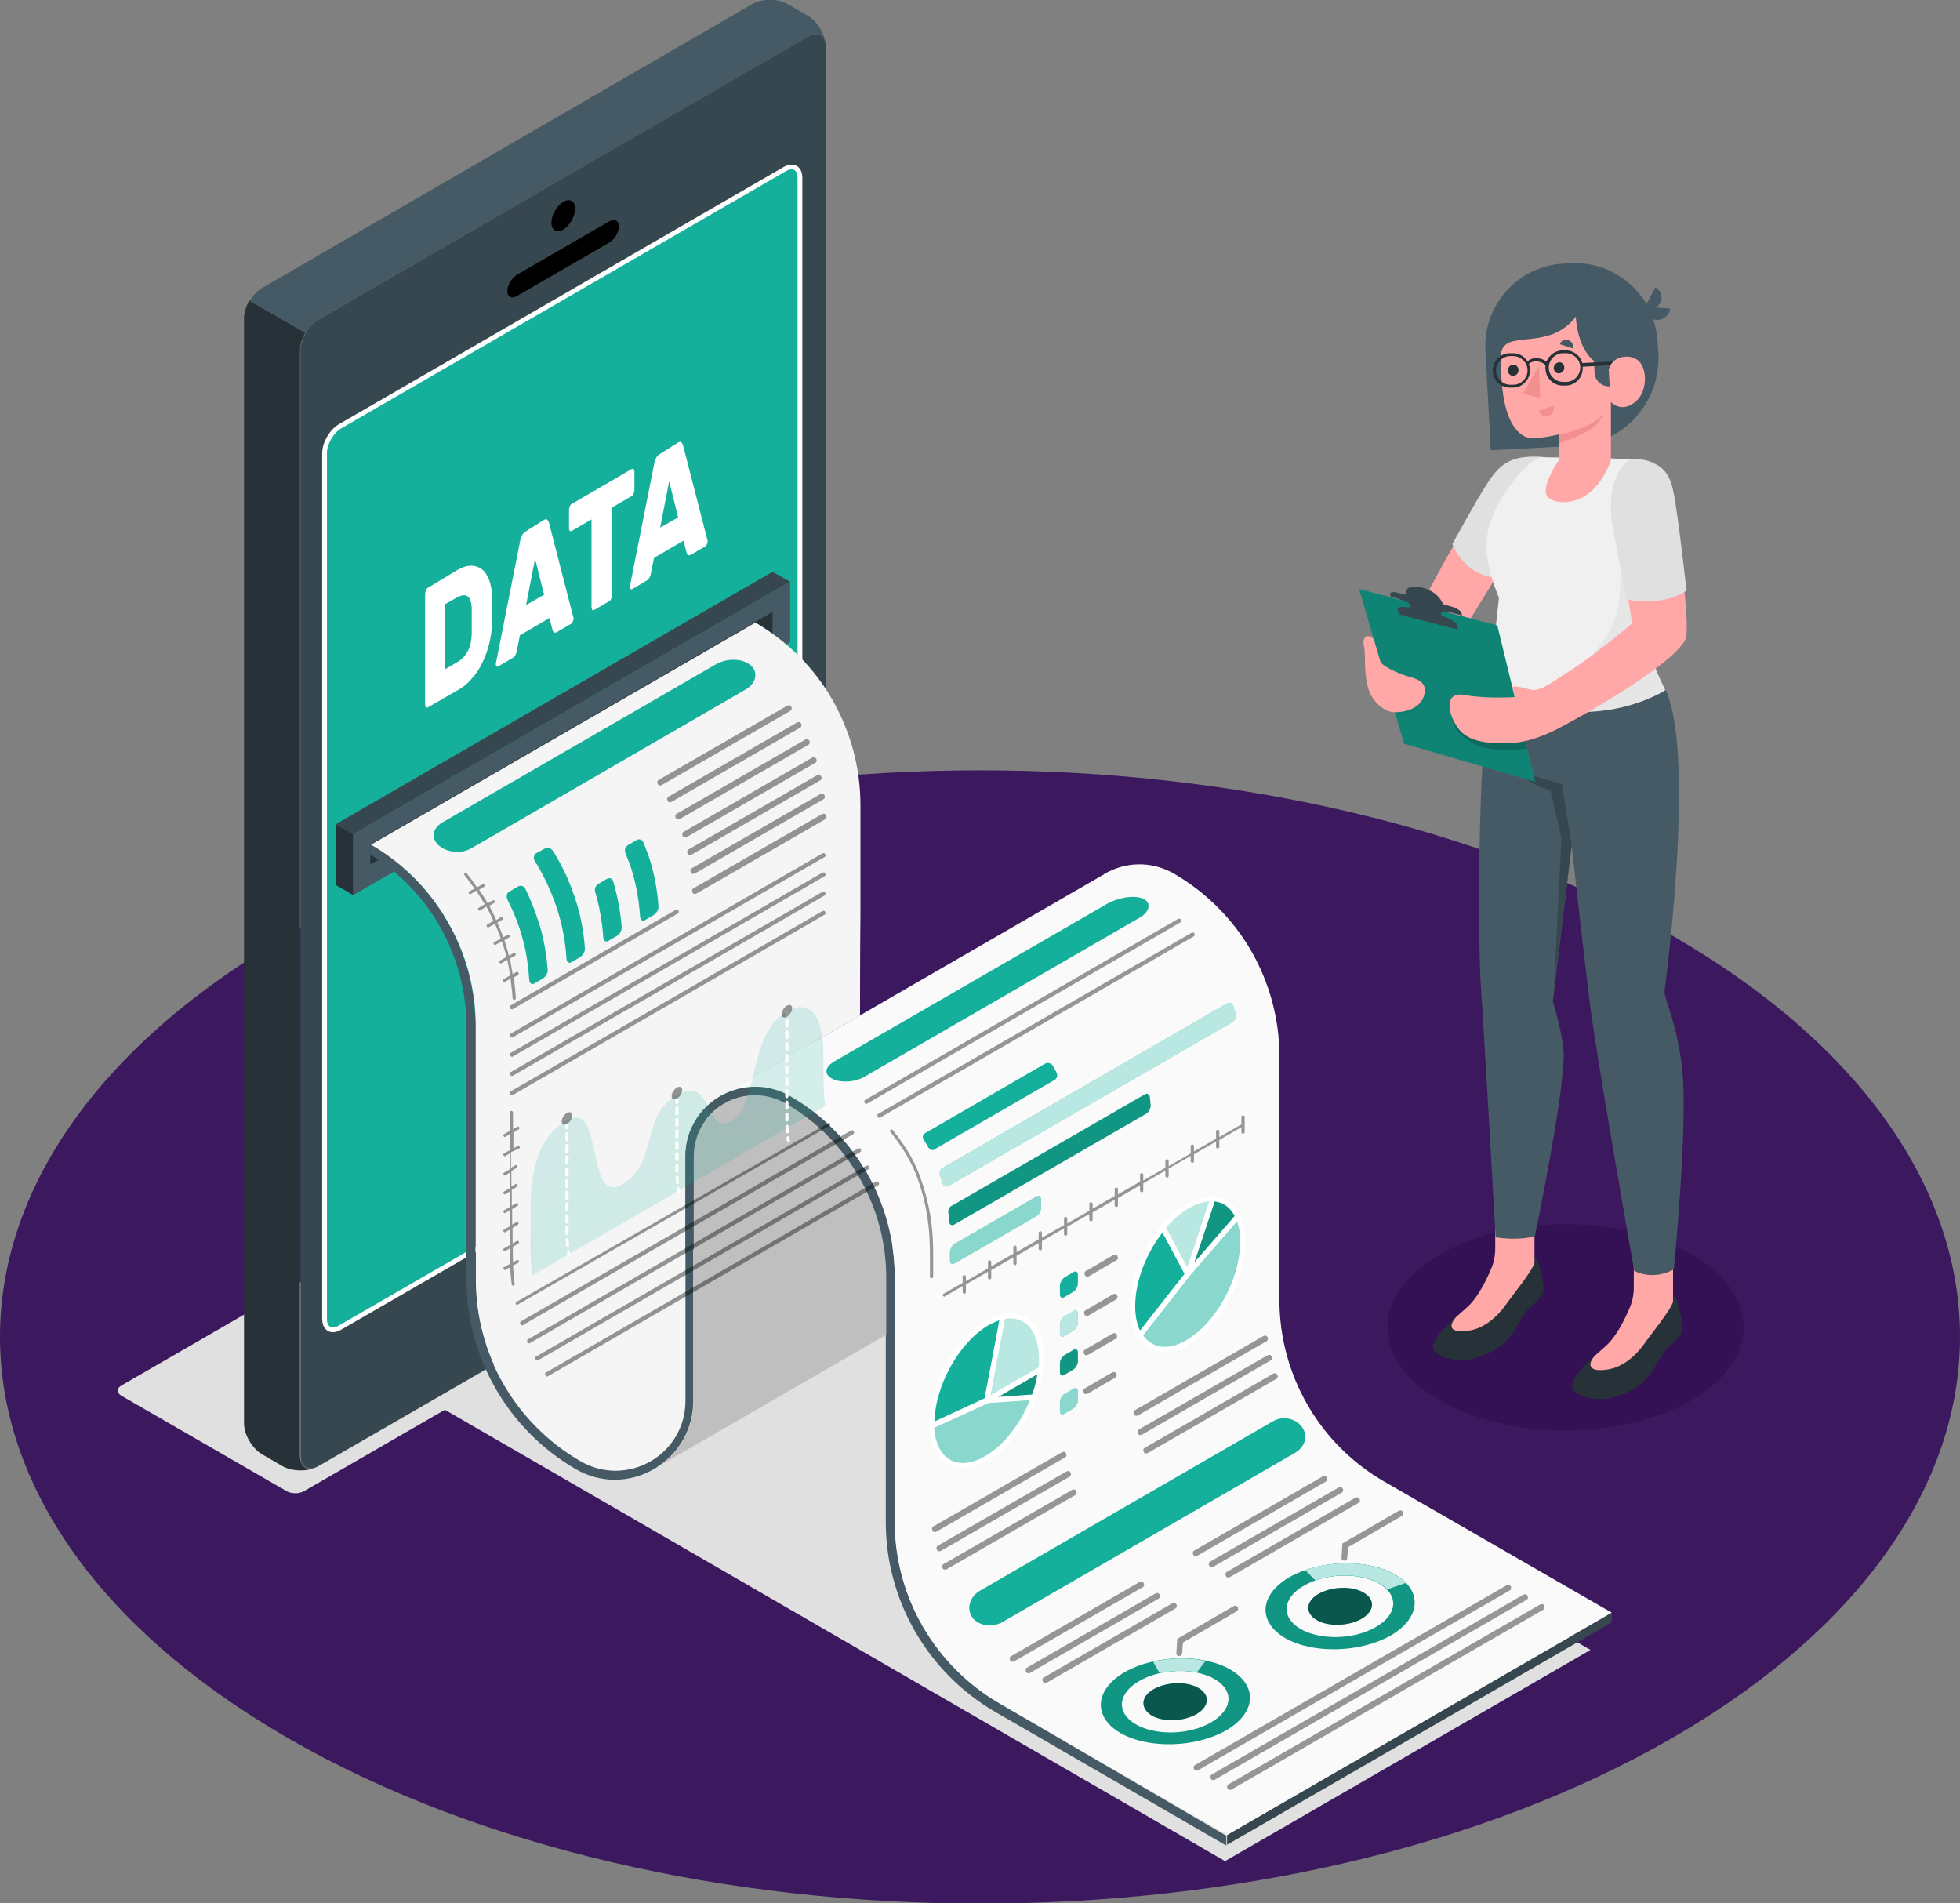 <svg width="413" height="401" viewBox="0 0 413 401" fill="none" xmlns="http://www.w3.org/2000/svg">
<rect x="0" y="0" width="413" height="401" fill="#808080" stroke="none"/>
<g clip-path="url(#clip0_629_10461)">
<path d="M352.536 197.223C433.155 243.877 433.155 319.42 352.536 366.074C271.917 412.728 141.169 412.728 60.464 366.074C-20.155 319.42 -20.155 243.877 60.464 197.223C141.169 150.655 271.917 150.655 352.536 197.223Z" fill="#3C185E"/>
<path d="M303.353 264.315C288.711 272.766 288.711 286.564 303.353 295.015C317.995 303.466 341.767 303.466 356.41 295.015C371.052 286.564 371.052 272.766 356.41 264.315C341.767 255.778 317.995 255.778 303.353 264.315Z" fill="#341055"/>
<path d="M90.266 295.015L258.136 392.118L335.137 347.62L167.181 250.517L90.266 295.015Z" fill="#E0E0E0"/>
<path d="M60.377 314.16L25.58 294.067C24.546 293.463 24.546 292.514 25.58 291.911L147.8 221.283C148.834 220.679 150.47 220.679 151.504 221.283L186.301 241.376C187.335 241.98 187.335 242.928 186.301 243.532L64.081 314.16C63.047 314.763 61.41 314.763 60.377 314.16Z" fill="#E0E0E0"/>
<path d="M170.284 7.675L67.098 67.351C65.031 68.558 63.309 71.49 63.309 73.819V306.743C63.309 309.158 65.031 310.107 67.098 308.899L170.284 249.31C172.351 248.103 174.074 245.171 174.074 242.842V9.917C173.987 7.503 172.351 6.554 170.284 7.675ZM168.561 221.369C168.561 223.439 167.097 224.732 165.374 225.767L71.577 279.924C69.768 280.959 68.39 280.096 68.39 278.027V95.636C68.39 93.567 69.855 91.066 71.577 90.031L165.374 35.788C167.183 34.753 168.561 35.616 168.561 37.599V221.369Z" fill="#37474F"/>
<path d="M66.581 309.158C64.514 310.107 61.499 310.02 59.518 308.899L55.212 306.398C53.145 305.191 51.422 302.259 51.422 299.931V67.006C51.422 66.057 51.68 65.109 52.111 64.16C52.283 63.815 52.369 63.556 52.542 63.298L64.342 70.11C64.083 70.541 63.911 71.059 63.653 71.49C63.394 72.266 63.222 73.042 63.222 73.819V306.743C63.308 308.986 64.772 310.02 66.581 309.158Z" fill="#263238"/>
<path d="M119.552 258.623C122.825 256.726 125.495 258.278 125.495 262.073C125.495 265.867 122.825 270.438 119.552 272.335C116.279 274.232 113.609 272.68 113.609 268.886C113.609 265.091 116.279 260.521 119.552 258.623Z" fill="#15B09B"/>
<path d="M118.689 42.515C120.067 41.739 121.187 42.342 121.187 43.981C121.187 45.619 120.067 47.516 118.689 48.379C117.311 49.155 116.191 48.551 116.191 46.913C116.191 45.274 117.311 43.377 118.689 42.515Z" fill="black"/>
<path d="M108.958 57.865L128.337 46.654C129.457 45.964 130.404 46.481 130.404 47.689C130.404 48.982 129.457 50.535 128.337 51.138L108.958 62.349C107.838 63.039 106.891 62.522 106.891 61.314C106.891 60.107 107.838 58.555 108.958 57.865Z" fill="black"/>
<path d="M168.561 221.197C168.561 223.266 167.097 224.56 165.375 225.595L71.578 279.751C69.769 280.786 68.391 279.924 68.391 277.854V95.464C68.391 93.394 69.855 90.893 71.578 89.859L165.375 35.616C167.183 34.581 168.561 35.443 168.561 37.427V221.197Z" fill="#15B09B" stroke="white" stroke-miterlimit="10"/>
<path d="M173.988 9.314C173.73 7.33 172.179 6.64 170.284 7.761L67.099 67.351C66.065 67.954 65.118 68.989 64.429 70.197L52.629 63.384C53.318 62.177 54.265 61.228 55.299 60.624L158.484 0.862C160.552 -0.345 163.911 -0.345 165.978 0.862L170.284 3.363C172.179 4.484 173.73 6.985 173.988 9.314Z" fill="#455A64"/>
<path d="M96.296 120.128C97.33 119.524 98.364 119.179 99.225 119.179C100.086 119.179 100.861 119.438 101.55 119.955C102.239 120.472 102.67 121.249 103.101 122.283C103.445 123.318 103.704 124.526 103.704 125.992C103.704 126.509 103.704 126.94 103.704 127.371C103.704 127.803 103.704 128.234 103.704 128.579C103.704 128.924 103.704 129.355 103.704 129.786C103.704 130.217 103.704 130.648 103.704 131.166C103.618 132.718 103.445 134.184 103.101 135.564C102.756 137.03 102.239 138.323 101.637 139.617C101.034 140.911 100.258 142.032 99.397 142.98C98.536 144.015 97.588 144.791 96.469 145.395L90.181 149.017C90.009 149.103 89.837 149.103 89.75 149.017C89.664 148.931 89.578 148.672 89.578 148.413V125.129C89.578 124.871 89.664 124.612 89.75 124.353C89.837 124.094 90.009 123.922 90.181 123.836L96.296 120.128ZM99.397 128.234C99.311 125.56 98.277 124.784 96.21 125.905L93.799 127.285V140.997L96.296 139.531C98.277 138.41 99.311 136.426 99.397 133.58C99.397 133.063 99.397 132.546 99.397 132.114C99.397 131.683 99.397 131.252 99.397 130.821C99.397 130.39 99.397 129.958 99.397 129.527C99.397 129.182 99.397 128.751 99.397 128.234Z" fill="white"/>
<path d="M114.644 109.52C114.988 109.348 115.161 109.348 115.333 109.52C115.505 109.693 115.591 109.865 115.678 110.124L120.759 129.872C120.845 130.045 120.845 130.217 120.845 130.39C120.845 130.648 120.759 130.821 120.673 130.993C120.587 131.252 120.415 131.338 120.329 131.424L117.4 133.149C117.056 133.322 116.883 133.322 116.711 133.235C116.539 133.149 116.539 132.977 116.453 132.804L115.764 130.217L109.562 133.839L108.873 137.202C108.873 137.375 108.787 137.634 108.615 137.978C108.443 138.237 108.27 138.496 107.926 138.668L104.997 140.393C104.825 140.479 104.739 140.479 104.653 140.393C104.567 140.307 104.48 140.134 104.48 139.962C104.48 139.876 104.48 139.617 104.567 139.358L109.648 113.746C109.734 113.487 109.821 113.142 109.993 112.797C110.165 112.452 110.424 112.194 110.682 112.021L114.644 109.52ZM110.854 127.458L114.644 125.302L112.749 117.713L110.854 127.458Z" fill="white"/>
<path d="M133.077 98.827C133.249 98.741 133.421 98.741 133.507 98.827C133.593 98.913 133.679 99.172 133.679 99.431V103.225C133.679 103.484 133.593 103.743 133.507 104.001C133.421 104.26 133.249 104.432 133.077 104.519L128.942 106.933V125.388C128.942 125.647 128.856 125.905 128.77 126.164C128.684 126.423 128.512 126.595 128.339 126.681L125.239 128.492C125.066 128.579 124.894 128.579 124.808 128.492C124.722 128.406 124.636 128.148 124.636 127.889V109.434L120.501 111.849C120.329 111.935 120.157 111.935 120.071 111.849C119.985 111.763 119.898 111.504 119.898 111.245V107.451C119.898 107.192 119.985 106.933 120.071 106.675C120.157 106.416 120.329 106.243 120.501 106.157L133.077 98.827Z" fill="white"/>
<path d="M142.894 93.222C143.238 93.049 143.411 93.049 143.583 93.222C143.755 93.394 143.841 93.567 143.928 93.825L149.009 113.574C149.095 113.746 149.095 113.919 149.095 114.091C149.095 114.35 149.009 114.522 148.923 114.695C148.837 114.953 148.665 115.04 148.579 115.126L145.65 116.851C145.306 117.023 145.133 117.023 144.961 116.937C144.789 116.851 144.789 116.678 144.703 116.506L144.014 113.919L137.812 117.54L137.123 120.904C137.123 121.076 137.037 121.335 136.865 121.68C136.693 121.939 136.52 122.197 136.176 122.37L133.247 124.094C133.075 124.181 132.989 124.181 132.903 124.094C132.817 124.008 132.73 123.836 132.73 123.663C132.73 123.577 132.73 123.318 132.817 123.06L137.898 97.447C137.984 97.189 138.071 96.844 138.243 96.499C138.415 96.154 138.674 95.895 138.932 95.723L142.894 93.222ZM139.104 111.159L142.894 109.003L140.999 101.414L139.104 111.159Z" fill="white"/>
<path d="M324.888 96.326C319.375 96.585 317.567 97.62 314.638 100.983C311.882 104.26 298.359 129.355 298.359 129.355C298.359 129.355 300.857 136.426 306.456 135.823L316.792 119.093L324.888 96.326Z" fill="#FFA8A7"/>
<path d="M325.575 96.326C325.575 96.326 321.613 95.809 318.857 96.844C316.015 97.879 314.637 99.862 312.742 102.88C311.277 105.122 306.023 114.608 306.023 114.608C306.023 114.608 308.607 121.68 315.842 121.68L325.575 96.326Z" fill="#E0E0E0"/>
<path d="M344.353 274.405V273.197C343.923 274.577 341.683 280.614 338.41 283.546C335.826 285.96 332.209 288.72 331.347 291.393C330.4 294.153 336.343 295.101 338.755 294.67C341.597 294.153 345.301 292.514 347.282 290.1C348.66 288.375 349.607 286.305 350.555 284.926C351.588 283.546 353.914 282.08 354.431 280.441C354.689 279.579 354.345 277.682 353.914 276.043C353.569 274.577 353.139 272.939 352.622 273.111C352.622 273.284 352.622 273.973 352.622 273.973C352.019 274.663 350.382 275.267 348.488 275.353C347.282 275.526 344.267 275.353 344.353 274.405Z" fill="#263238"/>
<path d="M335.997 285.702C336.772 285.012 337.633 284.236 338.322 283.632C340.648 281.562 342.37 277.94 343.404 275.526C344.007 274.146 344.265 272.68 344.265 271.128V266.385H352.534V274.06V274.232C352.103 275.957 348.313 280.528 346.16 283.546C344.696 285.529 341.94 288.116 338.667 288.548C335.566 289.065 334.016 288.03 335.997 285.702Z" fill="#FFA8A7"/>
<path d="M315.068 266.212V265.005C314.637 266.385 312.398 272.421 309.125 275.353C306.541 277.768 302.924 280.527 302.062 283.201C301.115 285.96 307.058 286.909 309.47 286.478C312.312 285.96 316.016 284.322 317.997 281.907C319.375 280.183 320.322 278.113 321.27 276.733C322.303 275.353 324.629 273.887 325.146 272.249C325.404 271.386 325.059 269.489 324.629 267.851C324.284 266.385 323.854 264.746 323.337 264.919C323.337 265.091 323.337 265.781 323.337 265.781C322.734 266.471 321.097 267.075 319.202 267.161C317.997 267.42 315.068 267.161 315.068 266.212Z" fill="#263238"/>
<path d="M306.798 277.509C307.573 276.819 308.434 276.043 309.124 275.44C311.449 273.37 313.172 269.748 314.205 267.333C314.808 265.954 315.067 264.488 315.067 262.935V258.192H323.335V265.867V266.04C322.905 267.765 319.115 272.335 316.961 275.353C315.497 277.337 312.741 279.924 309.468 280.355C306.281 280.872 304.731 279.924 306.798 277.509Z" fill="#FFA8A7"/>
<path d="M350.985 145.395C357.445 159.451 350.726 208.951 350.726 208.951C350.899 211.193 353.482 215.678 354.516 225.767C355.636 237.668 352.707 267.42 352.707 267.42C352.707 267.42 348.831 269.92 344.353 267.765C344.353 267.765 336.428 222.921 334.964 211.107C333.672 200.845 331.174 178.165 331.174 178.165L327.212 211.021C327.212 211.021 329.021 216.799 329.452 221.197C330.141 228.096 323.423 260.434 323.423 260.434C323.423 260.434 320.58 261.469 315.154 260.693C315.154 260.693 312.742 217.834 312.139 209.469C311.106 195.412 311.709 151.69 314.293 143.325L350.985 145.395Z" fill="#455A64"/>
<path d="M331.174 178.165L329.107 165.143C329.107 165.143 320.322 163.332 316.273 159.538C316.273 159.538 320.494 164.798 326.695 166.523L329.021 176.612L327.384 208.951L331.174 178.165Z" fill="#37474F"/>
<path d="M339.615 96.585C342.027 96.757 342.888 96.671 344.611 96.844C348.142 97.189 349.003 102.363 350.467 105.467C352.018 108.744 352.018 112.625 350.898 116.074L345.127 132.718C345.127 132.718 347.797 139.186 350.898 145.395C336.514 153.415 318.513 149.189 314.206 143.325C314.034 142.118 315.154 132.373 315.843 125.992C313.345 119.61 312.656 115.557 313.689 111.331C315.67 103.484 322.819 96.326 324.8 96.326L339.615 96.585Z" fill="#F0F0F0"/>
<path d="M351.933 65.022L348.919 64.764C349.263 64.591 349.608 64.246 349.78 63.901C350.469 62.694 350.039 61.228 348.833 60.538L346.938 64.074C343.751 58.641 337.722 55.105 331.003 55.45L329.453 55.536C319.893 56.054 312.485 64.246 313.002 73.819C313.519 83.736 314.122 94.86 314.122 94.86L332.037 93.912C342.201 93.394 349.952 84.684 349.436 74.508L349.263 71.921C349.177 70.283 348.833 68.644 348.316 67.178C348.574 67.351 348.833 67.437 349.177 67.437C350.555 67.351 351.761 66.402 351.933 65.022Z" fill="#455A64"/>
<path d="M316.274 74.853C316.188 76.837 316.188 77.958 316.446 80.545C317.135 89.513 320.15 91.497 321.614 92.101C323.079 92.618 325.921 92.101 328.591 91.497V96.757C328.591 96.757 325.318 101.414 325.749 103.829C326.093 106.243 331.347 106.588 334.706 104.001C338.065 101.414 339.444 97.016 339.444 97.016V84.684C339.444 84.684 341.425 87.013 344.353 84.857C347.281 82.701 347.109 77.699 345.3 76.061C343.492 74.336 339.616 75.112 339.099 77.613C339.099 77.613 332.811 77.096 332.036 66.747C326.093 74.422 316.619 68.903 316.274 74.853Z" fill="#FFA8A7"/>
<path d="M338.929 77.009L339.187 81.407C337.551 81.494 336.087 80.2 336.001 78.561L335.742 73.646L338.929 77.009Z" fill="#455A64"/>
<path d="M327.387 77.527C327.387 78.13 327.903 78.734 328.506 78.648C329.109 78.648 329.626 78.13 329.626 77.44C329.626 76.837 329.109 76.233 328.506 76.319C327.903 76.406 327.387 76.923 327.387 77.527Z" fill="#263238"/>
<path d="M327.3 85.46L324.285 86.582C324.544 87.444 325.491 87.875 326.352 87.616C327.214 87.271 327.644 86.323 327.3 85.46Z" fill="#F28F8F"/>
<path d="M328.68 72.525L331.35 73.387C331.608 72.697 331.264 71.921 330.488 71.663C329.713 71.404 328.938 71.749 328.68 72.525Z" fill="#455A64"/>
<path d="M317.738 78.044C317.738 78.648 318.255 79.251 318.858 79.165C319.461 79.165 319.978 78.648 319.978 77.958C319.978 77.354 319.461 76.751 318.858 76.837C318.255 76.837 317.738 77.354 317.738 78.044Z" fill="#263238"/>
<path d="M324.285 77.096L324.543 83.822L320.926 82.96L324.285 77.096Z" fill="#F28F8F"/>
<path d="M328.508 91.583C331.35 91.066 337.207 89.082 337.982 86.668C337.982 86.668 337.724 88.134 336.087 89.772C334.365 91.411 328.508 93.394 328.508 93.394V91.583Z" fill="#F28F8F"/>
<path d="M335.911 146.947C340.648 145.826 341.509 144.015 340.304 139.358C340.217 139.186 340.217 139.013 340.131 138.927C339.184 136.685 335.48 138.065 335.48 138.065C335.48 138.065 337.031 136.168 338.667 133.753C340.304 131.338 341.165 127.371 341.337 124.612C341.596 121.852 342.026 116.247 342.026 116.247C342.026 116.247 345.73 114.005 344.266 110.038L349.95 106.502C349.95 106.502 350.381 106.761 350.984 107.278C351.845 110.21 351.759 113.315 350.725 116.247L344.955 132.891C344.955 132.891 348.314 138.841 350.725 145.567C340.131 151.518 327.556 150.741 319.977 147.637C326.178 148.413 331.777 147.982 335.911 146.947Z" fill="#E6E6E6"/>
<path d="M339.959 76.147L333.413 76.492C332.982 74.853 331.432 73.732 329.709 73.819H329.106C327.556 73.905 326.35 74.94 325.833 76.233C325.317 75.716 324.542 75.457 323.68 75.457C322.905 75.457 322.302 75.716 321.871 76.147C321.182 75.026 319.977 74.336 318.598 74.422H317.996C316.015 74.508 314.464 76.233 314.55 78.217C314.636 80.2 316.359 81.752 318.34 81.666H318.943C320.924 81.58 322.474 79.855 322.388 77.872C322.388 77.44 322.302 77.096 322.13 76.751C322.474 76.319 322.991 76.147 323.68 76.147C324.542 76.147 325.317 76.492 325.661 77.009C325.661 77.268 325.575 77.527 325.661 77.785C325.747 79.769 327.47 81.321 329.451 81.235H330.054C332.035 81.149 333.585 79.424 333.499 77.44C333.499 77.354 333.499 77.354 333.499 77.268L339.356 76.923C339.615 76.492 339.787 76.233 339.959 76.147ZM319.029 81.062H318.426C316.79 81.149 315.325 79.855 315.239 78.217C315.153 76.578 316.445 75.112 318.082 75.026H318.685C320.321 74.94 321.785 76.233 321.871 77.872C321.958 79.51 320.666 80.976 319.029 81.062ZM330.14 80.459H329.537C327.901 80.545 326.436 79.251 326.35 77.613C326.264 75.974 327.556 74.508 329.193 74.422H329.796C331.432 74.336 332.896 75.629 332.982 77.268C333.069 78.906 331.777 80.373 330.14 80.459Z" fill="#263238"/>
<path d="M286.387 124.094L315.499 131.769L323.509 164.712L295.861 156.692L286.387 124.094Z" fill="#15B09B"/>
<path opacity="0.25" d="M286.387 124.094L315.499 131.769L323.509 164.712L295.861 156.692L286.387 124.094Z" fill="black"/>
<path opacity="0.2" d="M306.023 151.345C306.196 153.156 307.488 155.226 311.105 156.951C314.723 158.675 321.785 157.727 321.785 157.727L320.838 153.674L306.023 151.345Z" fill="black"/>
<g opacity="0.2">
<path opacity="0.2" d="M299.563 147.465C299.305 148.241 298.013 150.742 294.223 151L293.965 149.965L299.563 147.465Z" fill="black"/>
</g>
<g opacity="0.1">
<path opacity="0.1" d="M295.173 129.355C295.173 129.355 295.086 128.837 294.914 128.234C294.742 127.63 296.465 127.63 298.704 128.148L303.011 129.269C305.25 129.872 307.145 130.821 307.317 131.425L307.576 132.546L295.173 129.355Z" fill="black"/>
</g>
<path d="M292.933 125.129C292.847 124.784 293.536 124.612 294.483 124.871L296.206 125.302C296.206 125.302 295.689 122.887 299.479 123.749C303.269 124.612 304.044 127.285 304.044 127.285C304.044 127.285 304.819 127.544 305.853 127.803C306.886 128.061 307.748 128.665 307.92 129.01L308.092 129.7L293.105 125.733C293.105 125.819 293.019 125.56 292.933 125.129Z" fill="#37474F"/>
<path d="M295.001 126.337C296.379 126.682 296.982 126.854 297.154 127.803C297.413 128.924 297.499 129.7 297.499 129.7L304.131 131.425C304.131 131.425 303.786 130.045 303.7 129.527C303.614 129.01 303.786 128.665 304.906 128.924L304.992 128.492L294.57 125.819L295.001 126.337Z" fill="#37474F"/>
<path d="M294.743 129.441C294.743 129.441 294.657 128.924 294.485 128.32C294.312 127.716 296.035 127.716 298.274 128.234L302.581 129.355C304.82 129.959 306.715 130.907 306.887 131.511L307.146 132.632L294.743 129.441Z" fill="#37474F"/>
<path d="M289.487 134.702C289.487 134.702 290.606 138.41 290.865 139.358C291.123 140.221 294.396 141.859 296.549 142.463C298.703 143.066 301.028 143.756 299.995 146.775C299.047 149.534 295.516 150.138 293.707 150.052C291.898 149.965 289.487 148.241 288.453 145.481C287.247 141.945 287.85 138.151 287.419 136.168C286.903 134.012 288.367 133.408 289.487 134.702Z" fill="#FFA8A7"/>
<path d="M344.007 96.844C347.797 97.102 351.672 99.172 352.275 103.656C352.878 108.227 356.496 132.114 355.118 134.788C351.759 140.997 329.795 152.811 327.642 153.846C325.488 154.881 321.871 156.519 317.478 156.606C314.033 156.606 309.468 156.519 307.229 153.415C305.161 150.655 304.042 145.567 308.607 146.43C313.258 147.292 319.201 146.861 319.201 146.861L318.684 144.619C318.684 144.619 319.89 144.532 322.216 145.222C324.541 145.912 326.608 143.929 330.656 141.428C335.91 138.151 343.921 131.338 343.921 131.338L340.648 111.418C340.648 111.331 340.475 102.708 344.007 96.844Z" fill="#FFA8A7"/>
<path d="M343.318 96.844C343.318 96.844 345.299 96.412 347.538 97.189C349.777 98.051 351.759 99.172 352.62 103.656C353.567 108.141 355.376 124.439 355.376 124.439C355.376 124.439 350.553 127.975 342.715 126.25L339.872 111.418C339.872 111.418 337.633 101.069 343.318 96.844Z" fill="#E0E0E0"/>
<path d="M74.418 175.75L166.492 122.542V135.305L74.418 188.599V175.75Z" fill="#455A64"/>
<path d="M78.035 177.906V182.132L162.788 133.235V128.924L78.035 177.906Z" fill="#263238"/>
<path d="M74.418 175.75L70.715 173.68L162.789 120.472L166.493 122.542L74.418 175.75Z" fill="#37474F"/>
<path d="M70.715 173.68L74.418 175.75V188.599L70.715 186.443V173.68Z" fill="#263238"/>
<path d="M339.616 341.842L258.566 388.668V386.599L339.616 339.772V341.842Z" fill="#37474F"/>
<path d="M181.22 213.953L163.391 224.301L152.452 230.597C152.108 230.769 151.763 230.942 151.419 231.2C147.371 233.701 144.442 238.185 144.442 243.705V295.102C144.442 300.103 142.031 304.243 138.585 306.916C136.088 308.813 132.901 309.934 129.714 309.934C127.302 309.934 124.718 309.331 122.393 307.951C108.698 300.017 100.257 285.443 100.257 269.662V216.368C100.257 208.434 98.19 200.845 94.314 194.205C90.524 187.565 85.012 181.959 78.121 177.992L159.171 131.166C165.975 135.133 171.574 140.738 175.363 147.378C179.153 154.019 181.307 161.607 181.307 169.541V192.739C181.22 199.293 181.22 213.953 181.22 213.953Z" fill="#F5F5F5"/>
<path d="M210.678 358.917C196.983 350.983 188.542 336.409 188.542 320.628V269.231C188.542 263.194 187.336 257.416 185.096 252.069C184.407 250.345 183.546 248.706 182.685 247.154C178.895 240.514 173.383 234.908 166.492 230.942C156.673 225.25 144.356 232.408 144.442 243.705V248.965V243.705V295.102V284.408V295.102C144.442 306.485 132.212 313.556 122.307 307.865C108.612 299.931 100.171 285.357 100.171 269.576V216.281C100.171 208.348 98.104 200.759 94.228 194.119C90.438 187.478 84.926 181.873 78.035 177.906V180.062C90.61 187.737 98.276 201.535 98.276 216.281V269.576C98.276 285.96 107.061 301.224 121.273 309.503C126.441 312.521 132.642 312.521 137.81 309.503C138.155 309.331 138.413 309.158 138.758 308.899C143.323 305.795 146.079 300.793 146.079 295.188V243.791C146.079 239.134 148.491 234.908 152.539 232.58C156.587 230.252 161.41 230.252 165.459 232.58C173.641 237.323 179.842 244.567 183.374 253.018C185.527 258.106 186.647 263.625 186.647 269.317V281.217V320.714C186.647 337.099 195.432 352.363 209.644 360.641L258.394 388.841V386.771L210.678 358.917Z" fill="#455A64"/>
<path d="M339.617 339.772L258.567 386.598L210.678 358.917C196.983 350.983 188.542 336.409 188.542 320.628V269.231C188.542 263.194 187.337 257.416 185.097 252.069C184.408 250.345 183.547 248.706 182.685 247.154C178.896 240.514 173.383 234.908 166.493 230.942C161.842 228.268 156.588 228.441 152.367 230.597L163.306 224.301L185.356 211.538L232.642 184.201L232.728 184.115C237.034 181.614 242.547 181.269 247.456 184.115C254.261 188.082 259.773 193.687 263.649 200.328C267.439 206.968 269.592 214.557 269.592 222.49V273.887C269.592 289.669 278.033 304.329 291.728 312.176L339.617 339.772Z" fill="#FAFAFA"/>
<path d="M186.735 269.231C186.735 263.539 185.615 258.02 183.462 252.932C179.931 244.481 173.729 237.151 165.547 232.494C161.498 230.165 156.675 230.165 152.627 232.494C148.579 234.822 146.167 239.048 146.167 243.705V295.102C146.167 300.707 143.497 305.795 138.846 308.813C138.501 308.986 138.243 309.244 137.898 309.417L186.735 281.217V269.231Z" fill="#E0E0E0"/>
<path opacity="0.15" d="M186.735 269.231C186.735 263.539 185.615 258.02 183.462 252.932C179.931 244.481 173.729 237.151 165.547 232.494C161.498 230.165 156.675 230.165 152.627 232.494C148.579 234.822 146.167 239.048 146.167 243.705V295.102C146.167 300.707 143.497 305.795 138.846 308.813C138.501 308.986 138.243 309.244 137.898 309.417L186.735 281.217V269.231Z" fill="black"/>
<path d="M92.505 178.165C94.228 179.631 97.242 179.976 99.396 178.682L157.19 145.222C159.343 143.929 159.86 141.6 158.137 140.134C156.415 138.668 153.228 138.668 150.988 139.876L93.108 173.335C91.041 174.629 90.783 176.699 92.505 178.165Z" fill="#15B09B"/>
<path opacity="0.4" d="M139.103 165.488C138.845 165.488 138.672 165.402 138.586 165.143C138.414 164.798 138.5 164.453 138.845 164.281L165.89 148.672C166.234 148.499 166.579 148.586 166.751 148.931C166.923 149.275 166.837 149.62 166.493 149.793L139.447 165.402C139.275 165.488 139.189 165.488 139.103 165.488Z" fill="black"/>
<path opacity="0.4" d="M141.169 169.024C140.911 169.024 140.739 168.937 140.653 168.679C140.48 168.334 140.566 167.989 140.911 167.816L167.956 152.208C168.301 152.035 168.645 152.121 168.817 152.466C168.99 152.811 168.904 153.156 168.559 153.329L141.514 168.937C141.428 169.024 141.255 169.024 141.169 169.024Z" fill="black"/>
<path opacity="0.4" d="M142.892 172.646C142.634 172.646 142.461 172.559 142.375 172.301C142.203 171.956 142.289 171.611 142.634 171.438L169.679 155.829C170.023 155.657 170.368 155.743 170.54 156.088C170.712 156.433 170.626 156.778 170.282 156.951L143.237 172.559C143.15 172.646 143.064 172.646 142.892 172.646Z" fill="black"/>
<path opacity="0.4" d="M144.357 176.44C144.098 176.44 143.926 176.354 143.84 176.095C143.668 175.75 143.754 175.405 144.098 175.233L171.144 159.624C171.488 159.451 171.833 159.538 172.005 159.883C172.177 160.228 172.091 160.572 171.747 160.745L144.701 176.354C144.529 176.354 144.443 176.44 144.357 176.44Z" fill="black"/>
<path opacity="0.4" d="M145.392 180.148C145.134 180.148 144.961 180.062 144.875 179.803C144.703 179.458 144.789 179.113 145.134 178.941L172.179 163.332C172.523 163.16 172.868 163.246 173.04 163.591C173.212 163.936 173.126 164.281 172.782 164.453L145.737 180.062C145.564 180.062 145.478 180.148 145.392 180.148Z" fill="black"/>
<path opacity="0.4" d="M146.079 184.115C145.821 184.115 145.649 184.029 145.563 183.77C145.39 183.425 145.477 183.08 145.821 182.908L172.866 167.299C173.211 167.126 173.555 167.213 173.728 167.558C173.9 167.903 173.814 168.248 173.469 168.42L146.424 184.029C146.252 184.029 146.166 184.115 146.079 184.115Z" fill="black"/>
<path opacity="0.4" d="M146.423 188.341C146.165 188.341 145.993 188.254 145.906 187.996C145.734 187.651 145.82 187.306 146.165 187.133L173.21 171.525C173.555 171.352 173.899 171.438 174.071 171.783C174.244 172.128 174.158 172.473 173.813 172.646L146.768 188.254C146.682 188.341 146.509 188.341 146.423 188.341Z" fill="black"/>
<path opacity="0.4" d="M107.924 218.61C107.751 218.61 107.579 218.523 107.493 218.351C107.407 218.092 107.407 217.834 107.665 217.747L173.297 179.803C173.556 179.717 173.814 179.717 173.9 179.976C173.986 180.234 173.986 180.493 173.728 180.579L108.096 218.523C108.01 218.61 108.01 218.61 107.924 218.61Z" fill="black"/>
<path opacity="0.4" d="M107.924 222.663C107.751 222.663 107.579 222.577 107.493 222.404C107.407 222.145 107.407 221.887 107.665 221.8L173.297 183.856C173.556 183.77 173.814 183.77 173.9 184.029C173.986 184.288 173.986 184.546 173.728 184.632L108.096 222.577C108.01 222.663 108.01 222.663 107.924 222.663Z" fill="black"/>
<path opacity="0.4" d="M107.924 226.716C107.751 226.716 107.579 226.63 107.493 226.457C107.407 226.199 107.407 225.94 107.665 225.854L173.297 187.909C173.556 187.823 173.814 187.823 173.9 188.082C173.986 188.341 173.986 188.599 173.728 188.686L108.096 226.63C108.01 226.716 108.01 226.716 107.924 226.716Z" fill="black"/>
<path opacity="0.4" d="M107.924 230.769C107.751 230.769 107.579 230.683 107.493 230.51C107.407 230.252 107.407 229.993 107.665 229.907L173.297 191.963C173.556 191.876 173.814 191.876 173.9 192.135C173.986 192.394 173.986 192.653 173.728 192.739L108.096 230.683C108.01 230.769 108.01 230.769 107.924 230.769Z" fill="black"/>
<path opacity="0.4" d="M107.924 212.659C107.751 212.659 107.579 212.573 107.493 212.401C107.407 212.142 107.407 211.883 107.665 211.797L142.376 191.704C142.635 191.618 142.893 191.618 142.979 191.876C143.065 192.135 143.065 192.394 142.807 192.48L108.096 212.573C108.01 212.659 108.01 212.659 107.924 212.659Z" fill="black"/>
<path d="M106.891 189.462C108.269 192.221 109.389 194.981 110.078 197.654C110.853 200.155 111.284 203.26 111.542 206.623C111.628 207.226 112.059 207.485 112.576 207.226L114.471 206.105C114.987 205.76 115.418 205.071 115.418 204.381C115.16 201.19 114.643 198.085 113.781 195.153C112.834 192.135 111.8 189.462 110.681 187.22C110.422 186.702 109.733 186.443 109.13 186.788L107.235 187.909C106.805 188.168 106.633 188.858 106.891 189.462Z" fill="#15B09B"/>
<path d="M112.66 181.355C114.382 184.115 116.019 187.392 117.311 191.273C118.345 194.377 119.12 197.999 119.378 202.138C119.464 202.742 119.895 203.001 120.412 202.742L122.307 201.621C122.823 201.276 123.254 200.586 123.254 199.896C122.996 196.188 122.307 192.566 121.101 189.031C119.895 185.409 118.345 182.132 116.45 179.2C116.105 178.682 115.416 178.51 114.813 178.768L112.918 179.803C112.488 180.234 112.315 180.838 112.66 181.355Z" fill="#15B09B"/>
<path d="M127.906 185.15L126.012 186.271C125.495 186.616 125.236 187.306 125.409 187.909C126.27 190.755 126.873 194.032 127.131 197.654C127.217 198.258 127.648 198.517 128.165 198.258L130.06 197.137C130.577 196.792 131.007 196.102 131.007 195.412C130.749 192.135 130.146 188.858 129.198 185.667C129.026 185.064 128.423 184.891 127.906 185.15Z" fill="#15B09B"/>
<path d="M135.571 177.475C135.312 176.871 134.71 176.699 134.193 176.957L132.298 178.079C131.781 178.423 131.523 179.113 131.781 179.717C132.126 180.579 132.47 181.528 132.815 182.39C133.848 185.495 134.623 189.117 134.882 193.256C134.968 193.86 135.399 194.119 135.915 193.86L137.81 192.739C138.327 192.394 138.758 191.704 138.758 191.014C138.499 187.306 137.81 183.684 136.604 180.148C136.26 179.286 135.915 178.337 135.571 177.475Z" fill="#15B09B"/>
<path opacity="0.4" d="M109.215 204.898C109.129 204.726 108.957 204.726 108.784 204.812L108.009 205.243C107.837 204.122 107.665 203.001 107.406 201.966L108.526 201.362C108.698 201.276 108.698 201.104 108.612 200.931C108.526 200.759 108.354 200.759 108.181 200.845L107.234 201.362C106.976 200.241 106.631 199.206 106.287 198.085L107.32 197.482C107.492 197.396 107.492 197.223 107.406 197.051C107.32 196.878 107.148 196.878 106.976 196.964L106.028 197.482C105.684 196.447 105.253 195.412 104.822 194.463V194.377L105.856 193.774C106.028 193.687 106.028 193.515 105.942 193.342C105.856 193.17 105.684 193.17 105.511 193.256L104.564 193.86C104.133 192.825 103.616 191.876 103.1 190.842L104.133 190.238C104.305 190.152 104.305 189.979 104.219 189.807C104.133 189.634 103.961 189.634 103.789 189.72L102.755 190.324C102.238 189.376 101.635 188.427 100.946 187.478L102.066 186.788C102.238 186.702 102.238 186.53 102.152 186.357C102.066 186.185 101.894 186.185 101.722 186.271L100.516 186.961C99.827 185.926 99.138 184.977 98.362 184.029C98.276 183.856 98.018 183.856 97.932 183.943C97.76 184.029 97.76 184.288 97.846 184.374C98.621 185.322 99.31 186.271 99.999 187.22L98.879 187.823C98.707 187.909 98.707 188.082 98.793 188.254C98.879 188.341 98.965 188.427 99.052 188.427C99.138 188.427 99.138 188.427 99.224 188.341L100.343 187.651C100.946 188.599 101.549 189.548 102.152 190.497L100.86 191.273C100.688 191.359 100.688 191.531 100.774 191.704C100.86 191.79 100.946 191.876 101.033 191.876C101.119 191.876 101.119 191.876 101.205 191.79L102.497 191.014C103.014 192.049 103.53 192.997 103.961 194.032L102.669 194.808C102.497 194.895 102.497 195.067 102.583 195.24C102.669 195.326 102.755 195.412 102.841 195.412C102.927 195.412 102.927 195.412 103.014 195.326L104.305 194.636C104.736 195.671 105.167 196.706 105.511 197.74L104.133 198.517C103.961 198.603 103.961 198.775 104.047 198.948C104.133 199.034 104.219 199.12 104.305 199.12C104.392 199.12 104.392 199.12 104.478 199.034L105.77 198.344C106.114 199.379 106.459 200.5 106.717 201.621L105.339 202.397C105.167 202.483 105.167 202.656 105.253 202.828C105.339 202.915 105.425 203.001 105.511 203.001C105.597 203.001 105.597 203.001 105.684 202.915L106.889 202.225C107.148 203.346 107.32 204.381 107.492 205.502L106.028 206.364C105.856 206.45 105.856 206.623 105.942 206.795C106.028 206.882 106.114 206.968 106.2 206.968C106.287 206.968 106.287 206.968 106.373 206.882L107.578 206.192C107.751 207.571 107.923 208.951 108.009 210.331C108.009 210.503 108.181 210.676 108.354 210.676C108.526 210.676 108.698 210.503 108.698 210.331C108.612 208.865 108.44 207.313 108.268 205.933L109.301 205.329C109.301 205.243 109.301 205.071 109.215 204.898Z" fill="black"/>
<g opacity="0.15">
<g opacity="0.15">
<path opacity="0.15" d="M112.49 267.937C112.232 265.522 112.145 263.022 112.232 260.607C112.49 259.658 116.366 246.205 123.601 242.066C124.118 241.807 124.548 241.549 124.979 241.462C125.151 241.376 125.41 241.376 125.582 241.376C127.477 241.376 128.338 244.049 129.199 246.637C129.544 247.671 129.888 248.793 130.319 249.741C130.836 250.776 131.611 252.156 133.248 252.156C133.85 252.156 134.54 251.983 135.229 251.552C138.674 249.569 139.707 244.222 140.741 238.617C141.258 236.03 141.688 233.442 142.464 231.114C143.497 227.837 144.875 225.767 146.77 224.646C147.373 224.301 147.89 224.129 148.407 224.129C150.388 224.129 151.163 227.665 151.938 231.2C152.369 233.097 152.713 235.081 153.402 236.461C154.091 238.099 155.125 238.962 156.331 238.962C156.934 238.962 157.623 238.789 158.398 238.272C162.618 235.857 163.91 231.631 165.202 227.665C166.236 224.215 167.269 221.024 170.026 219.386C170.801 218.955 171.49 218.696 172.093 218.696C172.437 218.696 172.696 218.782 173.04 218.868C173.213 219.989 173.213 220.766 173.213 220.766L173.299 228.872C173.385 230.424 173.471 231.631 173.643 232.666L112.49 267.937Z" fill="#15B09B"/>
</g>
<g opacity="0.15">
<path opacity="0.15" d="M173.9 233.011C173.728 231.804 173.642 230.424 173.556 228.958L173.47 220.852C173.47 220.852 173.47 219.903 173.297 218.61C172.867 218.437 172.436 218.351 172.005 218.351C171.316 218.351 170.541 218.61 169.68 219.041C163.392 222.663 165.804 233.442 158.052 237.927C157.363 238.358 156.76 238.53 156.243 238.53C155.124 238.53 154.262 237.668 153.746 236.288C151.937 232.149 151.937 223.698 148.405 223.698C147.889 223.698 147.286 223.87 146.597 224.301C144.357 225.595 143.065 228.01 142.118 231.028C139.792 238.272 139.965 248.534 135.141 251.207C134.452 251.552 133.935 251.725 133.419 251.725C132.299 251.725 131.524 250.862 130.921 249.569C129.456 246.464 128.94 241.031 125.753 241.031C125.494 241.031 125.322 241.031 125.064 241.117C124.633 241.204 124.116 241.462 123.513 241.721C115.848 246.205 111.886 260.607 111.886 260.607C111.8 263.367 111.972 266.04 112.23 268.713L113.092 268.196C113.005 267.937 113.005 267.765 112.919 267.247C112.747 265.091 112.661 262.935 112.661 260.779C113.005 259.486 116.881 246.55 123.772 242.497C124.202 242.239 124.633 242.066 125.064 241.98C125.236 241.98 125.408 241.894 125.581 241.894C127.131 241.894 127.992 244.394 128.767 246.809C129.112 247.93 129.456 249.051 129.887 249.914C130.232 250.603 131.179 252.587 133.246 252.587C133.935 252.587 134.624 252.328 135.486 251.897C139.103 249.827 140.137 244.394 141.256 238.617C141.687 236.116 142.204 233.442 142.979 231.2C144.013 228.01 145.305 226.026 147.027 224.991C147.544 224.646 148.061 224.56 148.405 224.56C150.042 224.56 150.817 228.096 151.42 231.2C151.851 233.097 152.281 235.081 152.884 236.547C153.659 238.358 154.779 239.307 156.243 239.307C156.932 239.307 157.708 239.048 158.569 238.617C162.962 236.116 164.34 231.631 165.546 227.751C166.579 224.388 167.527 221.283 170.197 219.731C170.886 219.3 171.489 219.127 172.092 219.127C172.264 219.127 172.436 219.127 172.608 219.213C172.694 220.162 172.694 220.766 172.694 220.766L172.781 228.958C172.867 230.338 172.953 231.545 173.039 232.494C173.125 232.925 173.125 233.27 173.211 233.442L173.9 233.011Z" fill="black"/>
</g>
</g>
<g opacity="0.4">
<path opacity="0.4" d="M111.801 256.468V260.607C111.714 263.453 111.801 266.04 112.145 268.713L173.901 233.011C173.729 231.804 173.643 230.424 173.557 228.958L173.471 220.852C173.471 220.852 173.471 208.693 165.719 213.177C157.622 217.834 159.862 232.753 154.177 236.116C148.406 239.479 150.301 226.199 142.636 230.683C134.884 235.167 138.76 245.084 131.094 249.569C123.342 254.053 127.218 231.545 119.552 236.03C111.714 240.255 111.714 251.293 111.801 256.468Z" fill="#15B09B"/>
</g>
<path opacity="0.4" d="M108.958 274.922C108.872 274.922 108.7 274.836 108.7 274.75C108.614 274.577 108.7 274.405 108.786 274.319L174.504 236.633C174.676 236.547 174.849 236.633 174.935 236.719C175.021 236.892 174.935 237.064 174.849 237.151L109.13 274.836C109.044 274.922 109.044 274.922 108.958 274.922Z" fill="black"/>
<path d="M119.466 237.927C119.293 237.927 119.121 237.754 119.121 237.582V236.978C119.121 236.806 119.293 236.633 119.466 236.633C119.638 236.633 119.81 236.806 119.81 236.978V237.582C119.81 237.754 119.638 237.927 119.466 237.927Z" fill="white"/>
<path d="M119.638 262.677C119.466 262.677 119.293 262.59 119.293 262.418C119.293 261.987 119.207 261.556 119.207 261.211C119.207 261.038 119.293 260.866 119.466 260.866C119.638 260.866 119.81 260.952 119.81 261.124C119.81 261.556 119.896 261.9 119.896 262.332C119.982 262.504 119.896 262.677 119.638 262.677ZM119.466 260.176C119.293 260.176 119.121 260.003 119.121 259.831C119.121 259.486 119.121 259.055 119.121 258.623C119.121 258.451 119.293 258.279 119.466 258.279C119.638 258.279 119.81 258.451 119.81 258.623C119.81 259.055 119.81 259.486 119.81 259.831C119.81 260.089 119.724 260.176 119.466 260.176ZM119.466 257.761C119.293 257.761 119.121 257.589 119.121 257.416V256.209C119.121 256.036 119.293 255.864 119.466 255.864C119.638 255.864 119.81 256.036 119.81 256.209V257.416C119.81 257.589 119.638 257.761 119.466 257.761ZM119.466 255.26C119.293 255.26 119.121 255.088 119.121 254.915V253.708C119.121 253.536 119.293 253.363 119.466 253.363C119.638 253.363 119.81 253.536 119.81 253.708V254.915C119.81 255.088 119.638 255.26 119.466 255.26ZM119.466 252.759C119.293 252.759 119.121 252.587 119.121 252.414V251.207C119.121 251.035 119.293 250.862 119.466 250.862C119.638 250.862 119.81 251.035 119.81 251.207V252.414C119.81 252.673 119.638 252.759 119.466 252.759ZM119.466 250.345C119.293 250.345 119.121 250.172 119.121 250V248.793C119.121 248.62 119.293 248.448 119.466 248.448C119.638 248.448 119.81 248.62 119.81 248.793V250C119.81 250.172 119.638 250.345 119.466 250.345ZM119.466 247.844C119.293 247.844 119.121 247.671 119.121 247.499V246.292C119.121 246.119 119.293 245.947 119.466 245.947C119.638 245.947 119.81 246.119 119.81 246.292V247.499C119.81 247.671 119.638 247.844 119.466 247.844ZM119.466 245.343C119.293 245.343 119.121 245.171 119.121 244.998V243.791C119.121 243.618 119.293 243.446 119.466 243.446C119.638 243.446 119.81 243.618 119.81 243.791V244.998C119.81 245.257 119.638 245.343 119.466 245.343ZM119.466 242.928C119.293 242.928 119.121 242.756 119.121 242.583V241.376C119.121 241.204 119.293 241.031 119.466 241.031C119.638 241.031 119.81 241.204 119.81 241.376V242.583C119.81 242.756 119.638 242.928 119.466 242.928ZM119.466 240.428C119.293 240.428 119.121 240.255 119.121 240.083V238.875C119.121 238.703 119.293 238.53 119.466 238.53C119.638 238.53 119.81 238.703 119.81 238.875V240.083C119.81 240.255 119.638 240.428 119.466 240.428Z" fill="white"/>
<path d="M119.895 264.574C119.723 264.574 119.637 264.488 119.551 264.315C119.551 264.143 119.465 263.884 119.465 263.711C119.465 263.539 119.551 263.366 119.723 263.366C119.896 263.366 120.068 263.453 120.068 263.625C120.068 263.798 120.154 264.056 120.154 264.229C120.24 264.315 120.068 264.488 119.895 264.574Z" fill="white"/>
<path d="M165.805 214.039C165.633 214.039 165.461 213.867 165.461 213.694V213.091C165.461 212.918 165.633 212.746 165.805 212.746C165.978 212.746 166.15 212.918 166.15 213.091V213.694C166.064 213.867 165.978 214.039 165.805 214.039Z" fill="white"/>
<path d="M165.978 238.789C165.805 238.789 165.633 238.703 165.633 238.53C165.633 238.099 165.547 237.668 165.547 237.323C165.547 237.151 165.633 236.978 165.805 236.978C165.978 236.978 166.15 237.064 166.15 237.237C166.15 237.668 166.236 238.013 166.236 238.444C166.322 238.617 166.15 238.703 165.978 238.789ZM165.805 236.288C165.633 236.288 165.461 236.116 165.461 235.943C165.461 235.598 165.461 235.167 165.461 234.736C165.461 234.563 165.633 234.391 165.805 234.391C165.978 234.391 166.15 234.563 166.15 234.736C166.15 235.167 166.15 235.598 166.15 235.943C166.15 236.116 165.978 236.288 165.805 236.288ZM165.805 233.787C165.633 233.787 165.461 233.615 165.461 233.442V232.235C165.461 232.063 165.633 231.89 165.805 231.89C165.978 231.89 166.15 232.063 166.15 232.235V233.442C166.15 233.701 165.978 233.787 165.805 233.787ZM165.805 231.373C165.633 231.373 165.461 231.2 165.461 231.028V229.82C165.461 229.648 165.633 229.476 165.805 229.476C165.978 229.476 166.15 229.648 166.15 229.82V231.028C166.064 231.2 165.978 231.373 165.805 231.373ZM165.805 228.872C165.633 228.872 165.461 228.699 165.461 228.527V227.32C165.461 227.147 165.633 226.975 165.805 226.975C165.978 226.975 166.15 227.147 166.15 227.32V228.527C166.064 228.699 165.978 228.872 165.805 228.872ZM165.805 226.371C165.633 226.371 165.461 226.199 165.461 226.026V224.819C165.461 224.646 165.633 224.474 165.805 224.474C165.978 224.474 166.15 224.646 166.15 224.819V226.026C166.064 226.285 165.978 226.371 165.805 226.371ZM165.805 223.956C165.633 223.956 165.461 223.784 165.461 223.611V222.404C165.461 222.232 165.633 222.059 165.805 222.059C165.978 222.059 166.15 222.232 166.15 222.404V223.611C166.064 223.784 165.978 223.956 165.805 223.956ZM165.805 221.456C165.633 221.456 165.461 221.283 165.461 221.111V219.903C165.461 219.731 165.633 219.558 165.805 219.558C165.978 219.558 166.15 219.731 166.15 219.903V221.111C166.064 221.283 165.978 221.456 165.805 221.456ZM165.805 218.955C165.633 218.955 165.461 218.782 165.461 218.61V217.402C165.461 217.23 165.633 217.057 165.805 217.057C165.978 217.057 166.15 217.23 166.15 217.402V218.61C166.064 218.868 165.978 218.955 165.805 218.955ZM165.805 216.54C165.633 216.54 165.461 216.368 165.461 216.195V214.988C165.461 214.815 165.633 214.643 165.805 214.643C165.978 214.643 166.15 214.815 166.15 214.988V216.195C166.064 216.368 165.978 216.54 165.805 216.54Z" fill="white"/>
<path d="M166.149 240.6C165.977 240.6 165.891 240.514 165.805 240.341C165.805 240.169 165.719 239.91 165.719 239.738C165.719 239.565 165.805 239.393 165.977 239.393C166.149 239.393 166.322 239.479 166.322 239.651C166.322 239.824 166.408 240.083 166.408 240.255C166.494 240.428 166.408 240.6 166.149 240.6C166.236 240.6 166.149 240.6 166.149 240.6Z" fill="white"/>
<path d="M142.634 232.58C142.461 232.58 142.289 232.408 142.289 232.235V231.631C142.289 231.459 142.461 231.286 142.634 231.286C142.806 231.286 142.978 231.459 142.978 231.631V232.235C142.978 232.408 142.806 232.58 142.634 232.58Z" fill="white"/>
<path d="M142.806 249.482C142.634 249.482 142.461 249.396 142.461 249.224C142.461 248.793 142.375 248.448 142.375 248.016C142.375 247.844 142.461 247.671 142.634 247.671C142.806 247.671 142.978 247.758 142.978 247.93C142.978 248.361 143.064 248.706 143.064 249.137C143.15 249.31 142.978 249.482 142.806 249.482ZM142.634 247.068C142.461 247.068 142.289 246.895 142.289 246.723V245.516C142.289 245.343 142.461 245.171 142.634 245.171C142.806 245.171 142.978 245.343 142.978 245.516V246.723C142.978 246.895 142.806 247.068 142.634 247.068ZM142.634 244.653C142.461 244.653 142.289 244.481 142.289 244.308V243.101C142.289 242.928 142.461 242.756 142.634 242.756C142.806 242.756 142.978 242.928 142.978 243.101V244.308C142.978 244.481 142.806 244.653 142.634 244.653ZM142.634 242.239C142.461 242.239 142.289 242.066 142.289 241.894V240.686C142.289 240.514 142.461 240.341 142.634 240.341C142.806 240.341 142.978 240.514 142.978 240.686V241.894C142.978 242.066 142.806 242.239 142.634 242.239ZM142.634 239.824C142.461 239.824 142.289 239.651 142.289 239.479V238.272C142.289 238.099 142.461 237.927 142.634 237.927C142.806 237.927 142.978 238.099 142.978 238.272V239.479C142.978 239.651 142.806 239.824 142.634 239.824ZM142.634 237.409C142.461 237.409 142.289 237.237 142.289 237.064V235.857C142.289 235.685 142.461 235.512 142.634 235.512C142.806 235.512 142.978 235.685 142.978 235.857V237.064C142.978 237.237 142.806 237.409 142.634 237.409ZM142.634 234.995C142.461 234.995 142.289 234.822 142.289 234.65V233.442C142.289 233.27 142.461 233.097 142.634 233.097C142.806 233.097 142.978 233.27 142.978 233.442V234.65C142.978 234.822 142.806 234.995 142.634 234.995Z" fill="white"/>
<path d="M142.978 251.293C142.805 251.293 142.719 251.207 142.633 251.035C142.633 250.862 142.547 250.603 142.547 250.431C142.547 250.259 142.633 250.086 142.805 250.086C142.978 250.086 143.15 250.172 143.15 250.345C143.15 250.517 143.236 250.776 143.236 250.948C143.322 251.121 143.236 251.293 142.978 251.293C143.064 251.293 143.064 251.293 142.978 251.293Z" fill="white"/>
<path opacity="0.4" d="M119.463 234.477C120.066 234.132 120.583 234.391 120.583 234.995C120.583 235.598 120.066 236.461 119.463 236.806C118.861 237.151 118.344 236.892 118.344 236.288C118.344 235.685 118.861 234.822 119.463 234.477Z" fill="black"/>
<path opacity="0.4" d="M142.635 229.131C143.238 228.786 143.755 229.044 143.755 229.648C143.755 230.252 143.238 231.114 142.635 231.459C142.032 231.804 141.516 231.545 141.516 230.942C141.516 230.338 142.032 229.476 142.635 229.131Z" fill="black"/>
<path opacity="0.4" d="M165.803 211.883C166.406 211.538 166.923 211.797 166.923 212.401C166.923 213.004 166.406 213.867 165.803 214.212C165.2 214.557 164.684 214.298 164.684 213.694C164.684 213.091 165.2 212.228 165.803 211.883Z" fill="black"/>
<path opacity="0.4" d="M109.388 241.98C109.56 241.894 109.56 241.721 109.474 241.549C109.388 241.376 109.216 241.376 109.044 241.462L108.182 241.98V238.617L109.302 237.927C109.474 237.84 109.474 237.668 109.388 237.496C109.302 237.323 109.13 237.323 108.958 237.409L108.096 237.927V234.391C108.096 234.219 107.924 234.046 107.752 234.046C107.579 234.046 107.407 234.219 107.407 234.391V238.272L106.201 238.962C106.029 239.048 106.029 239.22 106.115 239.393C106.201 239.479 106.287 239.565 106.374 239.565C106.46 239.565 106.46 239.565 106.546 239.479L107.407 238.962V242.325L106.201 243.015C106.029 243.101 106.029 243.273 106.115 243.446C106.201 243.532 106.287 243.618 106.374 243.618C106.46 243.618 106.46 243.618 106.546 243.532L107.407 243.015V246.378L106.201 247.068C106.029 247.154 106.029 247.326 106.115 247.499C106.201 247.585 106.287 247.671 106.374 247.671C106.46 247.671 106.46 247.671 106.546 247.585L107.407 247.068V250.345L106.201 251.035C106.029 251.121 106.029 251.293 106.115 251.466C106.201 251.552 106.287 251.638 106.374 251.638C106.46 251.638 106.46 251.638 106.546 251.552L107.407 251.035V254.312L106.201 255.002C106.029 255.088 106.029 255.26 106.115 255.433C106.201 255.519 106.287 255.605 106.374 255.605C106.46 255.605 106.46 255.605 106.546 255.519L107.407 255.002V258.365L106.201 259.055C106.029 259.141 106.029 259.313 106.115 259.486C106.201 259.572 106.287 259.658 106.374 259.658C106.46 259.658 106.46 259.658 106.546 259.572L107.407 259.055V262.332L106.201 263.022C106.029 263.108 106.029 263.28 106.115 263.453C106.201 263.539 106.287 263.625 106.374 263.625C106.46 263.625 106.46 263.625 106.546 263.539L107.407 263.022C107.407 264.143 107.407 265.264 107.407 266.299L106.201 266.988C106.029 267.075 106.029 267.247 106.115 267.42C106.201 267.506 106.287 267.592 106.374 267.592C106.46 267.592 106.46 267.592 106.546 267.506L107.493 266.988C107.579 268.196 107.666 269.403 107.838 270.61C107.838 270.783 108.01 270.869 108.182 270.869C108.355 270.869 108.441 270.697 108.441 270.524C108.268 269.231 108.182 267.937 108.096 266.643L109.216 266.04C109.388 265.954 109.388 265.781 109.302 265.609C109.216 265.436 109.044 265.436 108.871 265.522L108.096 265.954C108.096 264.832 108.01 263.711 108.096 262.677L109.216 261.987C109.388 261.9 109.388 261.728 109.302 261.555C109.216 261.383 109.044 261.383 108.871 261.469L108.01 261.987V258.71L109.13 258.02C109.302 257.934 109.302 257.761 109.216 257.589C109.13 257.416 108.958 257.416 108.785 257.502L107.924 258.02V254.743L109.044 254.053C109.216 253.967 109.216 253.794 109.13 253.622C109.044 253.449 108.871 253.449 108.699 253.536L107.838 254.053V250.69L108.958 250C109.13 249.914 109.13 249.741 109.044 249.569C108.958 249.396 108.785 249.396 108.613 249.482L107.752 250V246.723L108.871 246.033C109.044 245.947 109.044 245.774 108.958 245.602C108.871 245.429 108.699 245.429 108.527 245.516L107.666 246.033V242.756L109.388 241.98Z" fill="black"/>
<path opacity="0.4" d="M110.076 279.234C109.904 279.234 109.731 279.148 109.645 278.975C109.559 278.717 109.559 278.458 109.818 278.372L179.326 238.185C179.584 238.099 179.842 238.099 179.928 238.358C180.015 238.617 180.015 238.875 179.756 238.962L110.248 279.148C110.248 279.234 110.162 279.234 110.076 279.234Z" fill="black"/>
<path opacity="0.4" d="M111.541 283.028C111.369 283.028 111.196 282.942 111.11 282.77C111.024 282.511 111.024 282.252 111.282 282.166L180.79 241.98C181.049 241.894 181.307 241.894 181.393 242.152C181.479 242.411 181.479 242.67 181.221 242.756L111.713 282.942C111.627 283.028 111.627 283.028 111.541 283.028Z" fill="black"/>
<path opacity="0.4" d="M113.263 286.65C113.091 286.65 112.919 286.564 112.833 286.392C112.747 286.133 112.747 285.874 113.005 285.788L182.513 245.602C182.771 245.515 183.03 245.515 183.116 245.774C183.202 246.033 183.202 246.292 182.944 246.378L113.436 286.564C113.436 286.564 113.35 286.65 113.263 286.65Z" fill="black"/>
<path opacity="0.4" d="M115.33 290.014C115.158 290.014 114.985 289.927 114.899 289.755C114.813 289.496 114.813 289.237 115.071 289.151L184.579 248.965C184.838 248.879 185.096 248.879 185.182 249.137C185.269 249.396 185.269 249.655 185.01 249.741L115.502 289.927C115.502 290.014 115.416 290.014 115.33 290.014Z" fill="black"/>
<path d="M175.968 223.525L233.159 190.497C235.313 189.203 238.758 188.513 240.739 189.289C242.72 190.065 242.289 192.135 240.136 193.342L182.256 226.802C180.102 228.096 177.002 228.182 175.279 227.233C173.556 226.285 173.815 224.732 175.968 223.525Z" fill="#15B09B"/>
<path opacity="0.4" d="M182.599 232.58C182.427 232.58 182.255 232.494 182.169 232.321C182.083 232.063 182.083 231.804 182.341 231.718L248.231 193.601C248.49 193.515 248.748 193.515 248.834 193.774C248.921 194.032 248.921 194.291 248.662 194.377L182.772 232.494C182.772 232.58 182.685 232.58 182.599 232.58Z" fill="black"/>
<path opacity="0.4" d="M185.357 235.512C185.185 235.512 185.013 235.426 184.927 235.253C184.84 234.995 184.84 234.736 185.099 234.65L251.075 196.533C251.334 196.447 251.592 196.447 251.678 196.706C251.764 196.964 251.764 197.223 251.506 197.309L185.529 235.426C185.529 235.512 185.443 235.512 185.357 235.512Z" fill="black"/>
<path opacity="0.4" d="M196.295 269.317C196.123 269.317 195.95 269.144 195.95 268.972V265.436C195.95 262.763 195.95 262.763 195.864 261.038V260.779C195.606 256.468 194.831 252.501 193.539 248.879C192.419 245.429 190.438 241.98 187.596 238.444C187.51 238.272 187.51 238.099 187.682 238.013C187.854 237.927 188.026 237.927 188.112 238.099C191.041 241.721 193.022 245.171 194.142 248.706C195.434 252.414 196.295 256.468 196.553 260.779V261.038C196.639 262.849 196.639 262.849 196.639 265.522V269.058C196.639 269.144 196.467 269.317 196.295 269.317Z" fill="black"/>
<path d="M195.606 241.721C195.348 241.204 195.003 240.686 194.659 240.169C194.314 239.651 194.4 238.961 195.003 238.703L220.153 224.129C220.67 223.784 221.445 223.956 221.79 224.474C222.134 224.991 222.393 225.509 222.651 226.026C222.91 226.543 222.737 227.32 222.134 227.578L197.07 242.066C196.64 242.497 195.951 242.325 195.606 241.721Z" fill="#15B09B"/>
<path d="M198.103 247.585C198.276 248.189 198.448 248.706 198.62 249.31C198.793 249.914 199.309 250.172 199.912 249.827L259.687 215.333C260.204 214.988 260.549 214.298 260.376 213.694C260.204 213.091 260.032 212.487 259.86 211.969C259.687 211.366 259.085 211.107 258.482 211.452L198.706 246.033C198.19 246.205 197.845 246.982 198.103 247.585Z" fill="#15B09B"/>
<path opacity="0.7" d="M198.103 247.585C198.276 248.189 198.448 248.706 198.62 249.31C198.793 249.914 199.309 250.172 199.912 249.827L259.687 215.333C260.204 214.988 260.549 214.298 260.376 213.694C260.204 213.091 260.032 212.487 259.86 211.969C259.687 211.366 259.085 211.107 258.482 211.452L198.706 246.033C198.19 246.205 197.845 246.982 198.103 247.585Z" fill="white"/>
<path d="M199.826 255.519C199.912 256.123 199.998 256.812 199.998 257.416C200.084 258.02 200.515 258.278 201.031 258.02L241.513 234.65C242.03 234.305 242.461 233.615 242.461 232.925C242.375 232.321 242.375 231.718 242.288 231.114C242.202 230.51 241.685 230.252 241.169 230.597L200.687 253.967C200.084 254.139 199.739 254.915 199.826 255.519Z" fill="#15B09B"/>
<path opacity="0.15" d="M199.826 255.519C199.912 256.123 199.998 256.812 199.998 257.416C200.084 258.02 200.515 258.278 201.031 258.02L241.513 234.65C242.03 234.305 242.461 233.615 242.461 232.925C242.375 232.321 242.375 231.718 242.288 231.114C242.202 230.51 241.685 230.252 241.169 230.597L200.687 253.967C200.084 254.139 199.739 254.915 199.826 255.519Z" fill="black"/>
<path d="M200.172 263.798V265.609C200.172 266.212 200.603 266.471 201.119 266.212L218.432 256.209C218.949 255.864 219.379 255.174 219.379 254.484V252.673C219.379 252.069 218.949 251.811 218.432 252.069L201.119 262.073C200.603 262.418 200.172 263.194 200.172 263.798Z" fill="#15B09B"/>
<path opacity="0.5" d="M200.172 263.798V265.609C200.172 266.212 200.603 266.471 201.119 266.212L218.432 256.209C218.949 255.864 219.379 255.174 219.379 254.484V252.673C219.379 252.069 218.949 251.811 218.432 252.069L201.119 262.073C200.603 262.418 200.172 263.194 200.172 263.798Z" fill="white"/>
<path opacity="0.4" d="M261.925 234.995C261.753 234.995 261.581 235.167 261.581 235.34V236.892L256.93 239.565V238.358C256.93 238.185 256.758 238.013 256.585 238.013C256.413 238.013 256.241 238.185 256.241 238.358V239.91L251.59 242.583V241.462C251.59 241.29 251.417 241.117 251.245 241.117C251.073 241.117 250.901 241.29 250.901 241.462V243.015L246.25 245.688V244.567C246.25 244.394 246.077 244.222 245.905 244.222C245.733 244.222 245.56 244.394 245.56 244.567V246.033L240.909 248.706V247.499C240.909 247.326 240.737 247.154 240.565 247.154C240.393 247.154 240.22 247.326 240.22 247.499V248.965L235.569 251.638V250.517C235.569 250.345 235.397 250.172 235.225 250.172C235.052 250.172 234.88 250.345 234.88 250.517V251.983L230.229 254.657V253.622C230.229 253.449 230.057 253.277 229.885 253.277C229.712 253.277 229.54 253.449 229.54 253.622V255.088L224.889 257.761V256.726C224.889 256.554 224.717 256.381 224.544 256.381C224.372 256.381 224.2 256.554 224.2 256.726V258.106L219.549 260.779V259.745C219.549 259.572 219.377 259.4 219.204 259.4C219.032 259.4 218.86 259.572 218.86 259.745V261.124L214.209 263.798V262.763C214.209 262.59 214.036 262.418 213.864 262.418C213.692 262.418 213.52 262.59 213.52 262.763V264.143L208.869 266.816V265.867C208.869 265.695 208.696 265.522 208.524 265.522C208.352 265.522 208.179 265.695 208.179 265.867V267.247L203.528 269.92V268.972C203.528 268.799 203.356 268.627 203.184 268.627C203.012 268.627 202.839 268.799 202.839 268.972V270.265L198.791 272.594C198.619 272.68 198.619 272.852 198.705 273.025C198.791 273.111 198.877 273.197 198.963 273.197C199.05 273.197 199.05 273.197 199.136 273.111L202.839 270.955V272.249C202.839 272.421 203.012 272.594 203.184 272.594C203.356 272.594 203.528 272.421 203.528 272.249V270.61L208.179 267.937V269.231C208.179 269.403 208.352 269.575 208.524 269.575C208.696 269.575 208.869 269.403 208.869 269.231V267.592L213.52 264.919V266.212C213.52 266.385 213.692 266.557 213.864 266.557C214.036 266.557 214.209 266.385 214.209 266.212V264.574L218.86 261.9V263.108C218.86 263.28 219.032 263.453 219.204 263.453C219.377 263.453 219.549 263.28 219.549 263.108V261.469L224.2 258.796V260.003C224.2 260.176 224.372 260.348 224.544 260.348C224.717 260.348 224.889 260.176 224.889 260.003V258.451L229.54 255.778V256.985C229.54 257.157 229.712 257.33 229.885 257.33C230.057 257.33 230.229 257.157 230.229 256.985V255.433L234.88 252.759V253.967C234.88 254.139 235.052 254.312 235.225 254.312C235.397 254.312 235.569 254.139 235.569 253.967V252.414L240.22 249.741V250.862C240.22 251.035 240.393 251.207 240.565 251.207C240.737 251.207 240.909 251.035 240.909 250.862V249.31L245.56 246.637V247.758C245.56 247.93 245.733 248.103 245.905 248.103C246.077 248.103 246.25 247.93 246.25 247.758V246.205L250.901 243.532V244.653C250.901 244.826 251.073 244.998 251.245 244.998C251.417 244.998 251.59 244.826 251.59 244.653V243.187L256.241 240.514V241.635C256.241 241.807 256.413 241.98 256.585 241.98C256.758 241.98 256.93 241.807 256.93 241.635V240.169L261.581 237.495V238.53C261.581 238.703 261.753 238.875 261.925 238.875C262.098 238.875 262.27 238.703 262.27 238.53V235.167C262.184 235.081 262.098 234.995 261.925 234.995Z" fill="black"/>
<path d="M211.284 277.423C210.25 277.682 209.13 278.113 207.924 278.803C201.551 282.597 196.383 291.997 196.383 299.845C196.383 300.017 196.383 300.276 196.383 300.448L207.924 295.188L211.284 277.423Z" fill="#15B09B"/>
<path d="M211.285 277.423L207.926 295.102L219.381 288.461C219.467 287.771 219.467 286.995 219.467 286.305C219.467 279.838 216.022 276.388 211.285 277.423Z" fill="#15B09B"/>
<path d="M217.831 294.412C218.606 292.428 219.037 290.445 219.295 288.461L207.84 295.102L217.831 294.412Z" fill="#15B09B"/>
<path d="M196.297 300.362C196.555 307.778 201.637 310.883 207.838 307.261C212.145 304.76 215.849 299.758 217.83 294.325L207.838 295.015L196.297 300.362Z" fill="#15B09B"/>
<path opacity="0.7" d="M211.285 277.423L207.926 295.102L219.381 288.461C219.467 287.771 219.467 286.995 219.467 286.305C219.467 279.838 216.022 276.388 211.285 277.423Z" fill="white"/>
<path opacity="0.15" d="M217.831 294.412C218.606 292.428 219.037 290.445 219.295 288.461L207.84 295.102L217.831 294.412Z" fill="black"/>
<path opacity="0.5" d="M196.297 300.362C196.555 307.778 201.637 310.883 207.838 307.261C212.145 304.76 215.849 299.758 217.83 294.325L207.838 295.015L196.297 300.362Z" fill="white"/>
<path d="M211.284 277.423C210.25 277.682 209.13 278.113 207.924 278.803C201.551 282.597 196.383 291.997 196.383 299.845C196.383 300.017 196.383 300.276 196.383 300.448L207.924 295.188L211.284 277.423Z" stroke="white" stroke-width="1.053" stroke-miterlimit="10" stroke-linecap="round" stroke-linejoin="round"/>
<path d="M211.285 277.423L207.926 295.102L219.381 288.461C219.467 287.771 219.467 286.995 219.467 286.305C219.467 279.838 216.022 276.388 211.285 277.423Z" stroke="white" stroke-width="1.053" stroke-miterlimit="10" stroke-linecap="round" stroke-linejoin="round"/>
<path d="M217.831 294.412C218.606 292.428 219.037 290.445 219.295 288.461L207.84 295.102L217.831 294.412Z" stroke="white" stroke-width="1.053" stroke-miterlimit="10" stroke-linecap="round" stroke-linejoin="round"/>
<path d="M196.297 300.362C196.555 307.778 201.637 310.883 207.838 307.261C212.145 304.76 215.849 299.758 217.83 294.325L207.838 295.015L196.297 300.362Z" stroke="white" stroke-width="1.053" stroke-miterlimit="10" stroke-linecap="round" stroke-linejoin="round"/>
<path d="M245.046 258.71C241.256 263.28 238.672 269.575 238.672 275.181C238.672 277.682 239.189 279.751 240.136 281.304L250.213 268.454L245.046 258.71Z" fill="#15B09B"/>
<path d="M255.555 252.587C254.005 252.501 252.196 253.018 250.301 254.053C248.406 255.174 246.597 256.726 245.047 258.623L250.301 268.368L255.555 252.587Z" fill="#15B09B"/>
<path d="M260.809 256.295C259.689 253.967 257.88 252.673 255.555 252.587L250.301 268.368L260.809 256.295Z" fill="#15B09B"/>
<path d="M260.808 256.295L250.3 268.454L240.223 281.304C242.204 284.494 245.993 285.357 250.3 282.77C256.674 279.062 261.842 269.662 261.842 261.728C261.928 259.572 261.497 257.761 260.808 256.295Z" fill="#15B09B"/>
<path opacity="0.7" d="M255.555 252.587C254.005 252.501 252.196 253.018 250.301 254.053C248.406 255.174 246.597 256.726 245.047 258.623L250.301 268.368L255.555 252.587Z" fill="white"/>
<path opacity="0.15" d="M260.809 256.295C259.689 253.967 257.88 252.673 255.555 252.587L250.301 268.368L260.809 256.295Z" fill="black"/>
<path opacity="0.5" d="M260.808 256.295L250.3 268.454L240.223 281.304C242.204 284.494 245.993 285.357 250.3 282.77C256.674 279.062 261.842 269.662 261.842 261.728C261.928 259.572 261.497 257.761 260.808 256.295Z" fill="white"/>
<path d="M245.046 258.71C241.256 263.28 238.672 269.575 238.672 275.181C238.672 277.682 239.189 279.751 240.136 281.304L250.213 268.454L245.046 258.71Z" stroke="white" stroke-width="1.053" stroke-miterlimit="10" stroke-linecap="round" stroke-linejoin="round"/>
<path d="M255.555 252.587C254.005 252.501 252.196 253.018 250.301 254.053C248.406 255.174 246.597 256.726 245.047 258.623L250.301 268.368L255.555 252.587Z" stroke="white" stroke-width="1.053" stroke-miterlimit="10" stroke-linecap="round" stroke-linejoin="round"/>
<path d="M260.809 256.295C259.689 253.967 257.88 252.673 255.555 252.587L250.301 268.368L260.809 256.295Z" stroke="white" stroke-width="1.053" stroke-miterlimit="10" stroke-linecap="round" stroke-linejoin="round"/>
<path d="M260.808 256.295L250.3 268.454L240.223 281.304C242.204 284.494 245.993 285.357 250.3 282.77C256.674 279.062 261.842 269.662 261.842 261.728C261.928 259.572 261.497 257.761 260.808 256.295Z" stroke="white" stroke-width="1.053" stroke-miterlimit="10" stroke-linecap="round" stroke-linejoin="round"/>
<path d="M224.287 269.144L226.182 268.023C226.699 267.678 227.13 267.937 227.13 268.627V270.438C227.13 271.042 226.699 271.818 226.182 272.163L224.287 273.284C223.771 273.629 223.34 273.37 223.34 272.68V270.869C223.34 270.265 223.771 269.489 224.287 269.144Z" fill="#15B09B"/>
<path d="M224.287 277.337L226.182 276.216C226.699 275.871 227.13 276.129 227.13 276.819V278.63C227.13 279.234 226.699 280.01 226.182 280.355L224.287 281.476C223.771 281.821 223.34 281.562 223.34 280.872V279.062C223.34 278.458 223.771 277.682 224.287 277.337Z" fill="#15B09B"/>
<path opacity="0.7" d="M224.287 277.337L226.182 276.216C226.699 275.871 227.13 276.129 227.13 276.819V278.63C227.13 279.234 226.699 280.01 226.182 280.355L224.287 281.476C223.771 281.821 223.34 281.562 223.34 280.872V279.062C223.34 278.458 223.771 277.682 224.287 277.337Z" fill="white"/>
<path d="M224.287 285.529L226.182 284.408C226.699 284.063 227.13 284.322 227.13 285.012V286.823C227.13 287.426 226.699 288.203 226.182 288.548L224.287 289.669C223.771 290.014 223.34 289.755 223.34 289.065V287.254C223.34 286.564 223.771 285.874 224.287 285.529Z" fill="#15B09B"/>
<path opacity="0.15" d="M224.287 285.529L226.182 284.408C226.699 284.063 227.13 284.322 227.13 285.012V286.823C227.13 287.426 226.699 288.203 226.182 288.548L224.287 289.669C223.771 290.014 223.34 289.755 223.34 289.065V287.254C223.34 286.564 223.771 285.874 224.287 285.529Z" fill="black"/>
<path d="M224.287 293.722L226.182 292.601C226.699 292.256 227.13 292.514 227.13 293.204V295.015C227.13 295.619 226.699 296.395 226.182 296.74L224.287 297.861C223.771 298.206 223.34 297.947 223.34 297.257V295.446C223.34 294.757 223.771 293.98 224.287 293.722Z" fill="#15B09B"/>
<path opacity="0.5" d="M224.287 293.722L226.182 292.601C226.699 292.256 227.13 292.514 227.13 293.204V295.015C227.13 295.619 226.699 296.395 226.182 296.74L224.287 297.861C223.771 298.206 223.34 297.947 223.34 297.257V295.446C223.34 294.757 223.771 293.98 224.287 293.722Z" fill="white"/>
<path opacity="0.4" d="M229.111 268.972C228.852 268.972 228.68 268.886 228.594 268.627C228.422 268.282 228.508 267.937 228.852 267.765L234.623 264.401C234.968 264.229 235.312 264.315 235.484 264.66C235.657 265.005 235.571 265.35 235.226 265.522L229.455 268.886C229.369 268.972 229.197 268.972 229.111 268.972Z" fill="black"/>
<path opacity="0.4" d="M229.025 277.251C228.766 277.251 228.594 277.164 228.508 276.906C228.336 276.561 228.422 276.216 228.766 276.043L234.537 272.68C234.882 272.508 235.226 272.594 235.399 272.939C235.571 273.284 235.485 273.629 235.14 273.801L229.369 277.164C229.283 277.251 229.111 277.251 229.025 277.251Z" fill="black"/>
<path opacity="0.4" d="M228.939 285.529C228.68 285.529 228.508 285.443 228.422 285.184C228.25 284.839 228.336 284.494 228.68 284.322L234.451 280.959C234.796 280.786 235.14 280.872 235.313 281.217C235.485 281.562 235.399 281.907 235.054 282.08L229.283 285.443C229.111 285.443 229.025 285.529 228.939 285.529Z" fill="black"/>
<path opacity="0.4" d="M228.853 293.722C228.595 293.722 228.422 293.636 228.336 293.377C228.164 293.032 228.25 292.687 228.595 292.514L234.365 289.151C234.71 288.979 235.054 289.065 235.227 289.41C235.399 289.755 235.313 290.1 234.968 290.272L229.197 293.635C229.025 293.722 228.939 293.722 228.853 293.722Z" fill="black"/>
<path opacity="0.4" d="M196.986 322.783C196.727 322.783 196.555 322.697 196.469 322.438C196.297 322.094 196.383 321.749 196.727 321.576L223.773 305.967C224.117 305.795 224.462 305.881 224.634 306.226C224.806 306.571 224.72 306.916 224.376 307.088L197.33 322.697C197.244 322.783 197.158 322.783 196.986 322.783Z" fill="black"/>
<path opacity="0.4" d="M197.931 326.837C197.673 326.837 197.5 326.75 197.414 326.492C197.242 326.147 197.328 325.802 197.673 325.629L224.718 310.02C225.062 309.848 225.407 309.934 225.579 310.279C225.752 310.624 225.665 310.969 225.321 311.141L198.276 326.75C198.103 326.837 198.017 326.837 197.931 326.837Z" fill="black"/>
<path opacity="0.4" d="M199.138 330.717C198.88 330.717 198.707 330.631 198.621 330.372C198.449 330.027 198.535 329.682 198.88 329.51L225.925 313.901C226.269 313.729 226.614 313.815 226.786 314.16C226.958 314.505 226.872 314.85 226.528 315.022L199.483 330.631C199.396 330.631 199.224 330.717 199.138 330.717Z" fill="black"/>
<path opacity="0.4" d="M239.447 298.292C239.188 298.292 239.016 298.206 238.93 297.947C238.758 297.602 238.844 297.257 239.188 297.085L266.234 281.476C266.578 281.304 266.923 281.39 267.095 281.735C267.267 282.08 267.181 282.425 266.836 282.597L239.791 298.206C239.619 298.292 239.533 298.292 239.447 298.292Z" fill="black"/>
<path opacity="0.4" d="M240.306 302.345C240.048 302.345 239.875 302.259 239.789 302C239.617 301.655 239.703 301.311 240.048 301.138L267.093 285.529C267.437 285.357 267.782 285.443 267.954 285.788C268.126 286.133 268.04 286.478 267.696 286.65L240.651 302.259C240.478 302.259 240.392 302.345 240.306 302.345Z" fill="black"/>
<path opacity="0.4" d="M241.513 306.226C241.255 306.226 241.082 306.14 240.996 305.881C240.824 305.536 240.91 305.191 241.255 305.019L268.3 289.41C268.644 289.237 268.989 289.324 269.161 289.669C269.333 290.014 269.247 290.359 268.903 290.531L241.858 306.14C241.771 306.14 241.685 306.226 241.513 306.226Z" fill="black"/>
<path d="M206.545 335.115L268.129 299.5C270.283 298.206 272.953 298.81 274.331 300.621C275.623 302.432 275.106 304.76 272.953 306.054L211.369 341.669C209.216 342.963 206.201 342.618 204.909 340.807C203.531 338.91 204.392 336.323 206.545 335.115Z" fill="#15B09B"/>
<path opacity="0.4" d="M216.708 352.535C216.45 352.535 216.278 352.449 216.192 352.19C216.019 351.845 216.105 351.5 216.45 351.328L243.495 335.719C243.84 335.546 244.184 335.633 244.357 335.978C244.529 336.323 244.443 336.668 244.098 336.84L217.053 352.449C216.967 352.535 216.795 352.535 216.708 352.535Z" fill="black"/>
<path opacity="0.4" d="M213.349 350.12C213.091 350.12 212.918 350.034 212.832 349.775C212.66 349.431 212.746 349.086 213.091 348.913L240.136 333.304C240.48 333.132 240.825 333.218 240.997 333.563C241.169 333.908 241.083 334.253 240.739 334.425L213.694 350.034C213.521 350.12 213.435 350.12 213.349 350.12Z" fill="black"/>
<path opacity="0.4" d="M220.24 354.605C219.981 354.605 219.809 354.518 219.723 354.26C219.551 353.915 219.637 353.57 219.981 353.397L247.026 337.789C247.371 337.616 247.716 337.702 247.888 338.047C248.06 338.392 247.974 338.737 247.629 338.91L220.584 354.518C220.498 354.605 220.412 354.605 220.24 354.605Z" fill="black"/>
<path opacity="0.4" d="M255.294 330.2C255.036 330.2 254.864 330.114 254.778 329.855C254.605 329.51 254.691 329.165 255.036 328.992L282.081 313.384C282.426 313.211 282.77 313.297 282.942 313.642C283.115 313.987 283.029 314.332 282.684 314.505L255.639 330.114C255.467 330.2 255.38 330.2 255.294 330.2Z" fill="black"/>
<path opacity="0.4" d="M251.935 327.871C251.677 327.871 251.504 327.785 251.418 327.526C251.246 327.182 251.332 326.837 251.677 326.664L278.722 311.055C279.066 310.883 279.411 310.969 279.583 311.314C279.755 311.659 279.669 312.004 279.325 312.176L252.279 327.785C252.107 327.785 252.021 327.871 251.935 327.871Z" fill="black"/>
<path opacity="0.4" d="M258.826 332.356C258.567 332.356 258.395 332.269 258.309 332.011C258.137 331.666 258.223 331.321 258.567 331.148L285.612 315.54C285.957 315.367 286.302 315.453 286.474 315.798C286.646 316.143 286.56 316.488 286.215 316.661L259.17 332.269C259.084 332.356 258.912 332.356 258.826 332.356Z" fill="black"/>
<path d="M259.258 351.759C253.401 348.396 243.496 348.654 237.036 352.276C230.662 355.985 230.231 361.676 236.088 365.126C241.945 368.489 251.85 368.23 258.31 364.608C264.684 360.9 265.115 355.208 259.258 351.759ZM255.209 362.883C250.644 365.557 243.582 365.729 239.361 363.315C235.141 360.9 235.485 356.761 240.05 354.174C244.615 351.5 251.678 351.328 255.898 353.742C260.119 356.157 259.774 360.21 255.209 362.883Z" fill="#15B09B"/>
<path d="M243.065 355.898C245.821 354.346 250.042 354.174 252.54 355.64C255.037 357.106 254.865 359.52 252.109 361.159C249.353 362.711 245.132 362.883 242.635 361.417C240.223 359.865 240.395 357.451 243.065 355.898Z" fill="#15B09B"/>
<path opacity="0.5" d="M243.065 355.898C245.821 354.346 250.042 354.174 252.54 355.64C255.037 357.106 254.865 359.52 252.109 361.159C249.353 362.711 245.132 362.883 242.635 361.417C240.223 359.865 240.395 357.451 243.065 355.898Z" fill="black"/>
<path opacity="0.15" d="M259.258 351.759C253.401 348.396 243.496 348.654 237.036 352.276C230.662 355.985 230.231 361.676 236.088 365.126C241.945 368.489 251.85 368.23 258.31 364.608C264.684 360.9 265.115 355.208 259.258 351.759ZM255.209 362.883C250.644 365.557 243.582 365.729 239.361 363.315C235.141 360.9 235.485 356.761 240.05 354.174C244.615 351.5 251.678 351.328 255.898 353.742C260.119 356.157 259.774 360.21 255.209 362.883Z" fill="black"/>
<path d="M242.98 350.12L244.359 352.535C246.943 351.931 249.699 351.845 252.197 352.363L254.005 349.948C250.474 349.172 246.598 349.258 242.98 350.12Z" fill="#15B09B"/>
<path opacity="0.7" d="M242.98 350.12L244.359 352.535C246.943 351.931 249.699 351.845 252.197 352.363L254.005 349.948C250.474 349.172 246.598 349.258 242.98 350.12Z" fill="white"/>
<path opacity="0.4" d="M248.491 348.913C248.404 348.913 248.404 348.913 248.491 348.913C248.06 348.913 247.801 348.568 247.888 348.223L248.06 345.291L259.946 338.392C260.291 338.22 260.635 338.306 260.807 338.651C260.98 338.996 260.893 339.341 260.549 339.513L249.266 346.067L249.093 348.309C249.093 348.654 248.835 348.913 248.491 348.913Z" fill="black"/>
<path d="M293.969 331.752C288.112 328.389 278.207 328.648 271.747 332.269C265.373 335.978 264.942 341.669 270.799 345.119C276.656 348.482 286.561 348.223 293.021 344.601C299.395 340.893 299.825 335.115 293.969 331.752ZM289.92 342.79C285.355 345.464 278.293 345.636 274.072 343.222C269.852 340.807 270.196 336.668 274.761 334.08C279.326 331.407 286.389 331.235 290.609 333.649C294.83 336.064 294.485 340.203 289.92 342.79Z" fill="#15B09B"/>
<path d="M277.864 335.805C280.62 334.253 284.841 334.08 287.338 335.546C289.836 337.012 289.664 339.427 286.908 341.066C284.152 342.618 279.931 342.79 277.433 341.324C274.935 339.858 275.108 337.357 277.864 335.805Z" fill="#15B09B"/>
<path opacity="0.5" d="M277.864 335.805C280.62 334.253 284.841 334.08 287.338 335.546C289.836 337.012 289.664 339.427 286.908 341.066C284.152 342.618 279.931 342.79 277.433 341.324C274.935 339.858 275.108 337.357 277.864 335.805Z" fill="black"/>
<path opacity="0.15" d="M293.969 331.752C288.112 328.389 278.207 328.648 271.747 332.269C265.373 335.978 264.942 341.669 270.799 345.119C276.656 348.482 286.561 348.223 293.021 344.601C299.395 340.893 299.825 335.115 293.969 331.752ZM289.92 342.79C285.355 345.464 278.293 345.636 274.072 343.222C269.852 340.807 270.196 336.668 274.761 334.08C279.326 331.407 286.389 331.235 290.609 333.649C294.83 336.064 294.485 340.203 289.92 342.79Z" fill="black"/>
<path d="M293.968 331.752C288.973 328.906 281.135 328.648 275.02 330.803L277.173 332.959C281.566 331.407 287.164 331.58 290.695 333.649C291.384 333.994 291.901 334.425 292.332 334.857L296.294 333.477C295.605 332.873 294.83 332.269 293.968 331.752Z" fill="#15B09B"/>
<path opacity="0.7" d="M293.968 331.752C288.973 328.906 281.135 328.648 275.02 330.803L277.173 332.959C281.566 331.407 287.164 331.58 290.695 333.649C291.384 333.994 291.901 334.425 292.332 334.857L296.294 333.477C295.605 332.873 294.83 332.269 293.968 331.752Z" fill="white"/>
<path opacity="0.4" d="M283.287 328.82C282.857 328.82 282.598 328.475 282.684 328.13L282.857 325.198L294.743 318.299C295.087 318.127 295.432 318.213 295.604 318.558C295.776 318.903 295.69 319.248 295.346 319.42L284.063 325.974L283.89 328.216C283.89 328.561 283.632 328.82 283.287 328.82Z" fill="black"/>
<path opacity="0.4" d="M252.107 373.059C251.848 373.059 251.676 372.973 251.59 372.714C251.418 372.369 251.504 372.025 251.848 371.852L317.481 333.994C317.825 333.822 318.17 333.908 318.342 334.253C318.514 334.598 318.428 334.943 318.083 335.115L252.451 372.973C252.365 372.973 252.193 373.059 252.107 373.059Z" fill="black"/>
<path opacity="0.4" d="M255.638 375.043C255.38 375.043 255.207 374.957 255.121 374.698C254.949 374.353 255.035 374.008 255.38 373.835L321.012 335.978C321.356 335.805 321.701 335.891 321.873 336.236C322.045 336.581 321.959 336.926 321.615 337.099L255.983 374.957C255.896 375.043 255.81 375.043 255.638 375.043Z" fill="black"/>
<path opacity="0.4" d="M259.169 377.112C258.911 377.112 258.739 377.026 258.653 376.768C258.48 376.423 258.566 376.078 258.911 375.905L324.543 338.047C324.888 337.875 325.232 337.961 325.404 338.306C325.577 338.651 325.49 338.996 325.146 339.168L259.514 377.026C259.428 377.112 259.342 377.112 259.169 377.112Z" fill="black"/>
</g>
<defs>
<clipPath id="clip0_629_10461">
<rect width="413" height="401" fill="white"/>
</clipPath>
</defs>
</svg>
